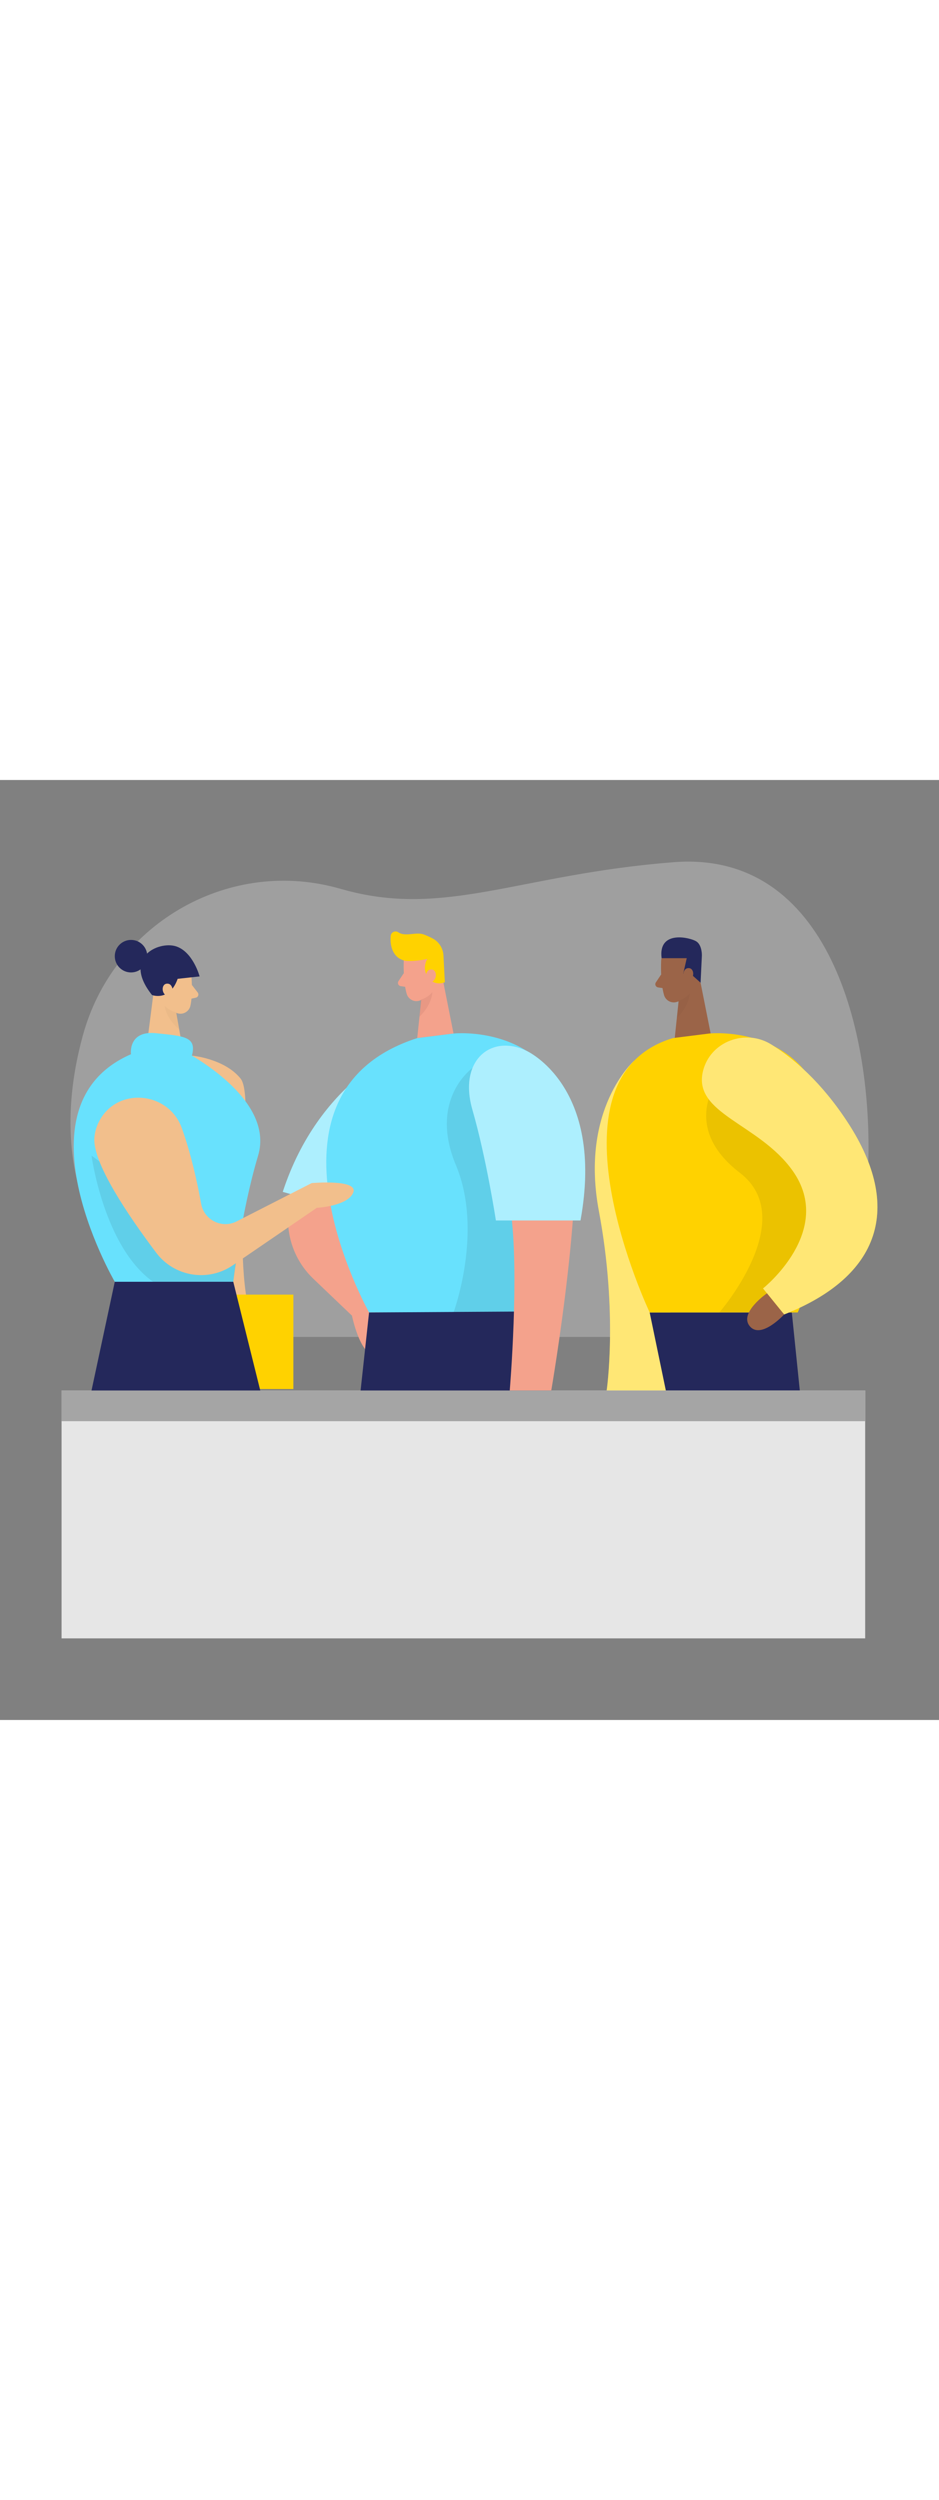 <svg id="_0212_diversity" xmlns="http://www.w3.org/2000/svg" viewBox="0 0 500 500" data-imageid="diversity-29" imageName="Diversity" class="illustrations_image" style="width: 188px;"><rect x="0" y="0" width="500" height="500" fill="#808080" stroke="none"/><defs><style>.cls-1_diversity-29{fill:#f4a28c;}.cls-2_diversity-29{fill:#a5a5a5;}.cls-3_diversity-29{opacity:.03;}.cls-3_diversity-29,.cls-4_diversity-29{fill:#000001;}.cls-5_diversity-29,.cls-6_diversity-29{fill:#e6e6e6;}.cls-6_diversity-29{opacity:.3;}.cls-7_diversity-29{fill:#ce8172;opacity:.31;}.cls-8_diversity-29{fill:#9b6448;}.cls-9_diversity-29{fill:#fff;opacity:.46;}.cls-10_diversity-29{fill:#24285b;}.cls-4_diversity-29{opacity:.08;}.cls-11_diversity-29{fill:#f2bf8c;}.cls-12_diversity-29{fill:#ffd200;}.cls-13_diversity-29{fill:#68e1fd;}</style></defs><path id="bg_diversity-29" class="cls-6_diversity-29" d="m44.1,135.91c-13.47,49.31-11.57,113.05,58.09,160.36h295.68s61.85-19.48,64.42-90.76-20.87-168.21-103.51-161.79c-82.64,6.42-121.93,30-176.74,14.36-1.14-.33-2.28-.64-3.42-.93-58.64-15.36-118.53,20.3-134.51,78.77Z"/><g id="people_diversity-29"><path class="cls-12_diversity-29" d="m337.61,149.42s-28.93,25.53-18.69,79.97c10.23,54.45,4.12,95.35,4.12,95.35h31.51l4.66-81.02-21.6-94.3Z"/><path class="cls-9_diversity-29" d="m337.61,149.42s-28.93,25.53-18.69,79.97c10.23,54.45,4.12,95.35,4.12,95.35h31.51l4.66-81.02-21.6-94.3Z"/><path class="cls-1_diversity-29" d="m182.69,173.68l-22.9,37.3c-10.75,17.5-7.81,40.14,7.05,54.32l20.58,19.64s4.09,20.26,11.87,21.08,2.87-27.1,2.87-27.1l-19.47-105.23Z"/><path class="cls-11_diversity-29" d="m102.19,146.62s17.36,1.51,25.96,12.26c8.6,10.75-7.37,100.44,7.78,133.16l-11.46,2.87s-44.55-99.64-22.27-148.28Z"/><rect class="cls-12_diversity-29" x="91.1" y="273.74" width="65.12" height="50.22"/><path class="cls-13_diversity-29 targetColor" d="m214.88,142.86s-44.93,17-64.31,76.23l33.3,9.22,31.01-85.45Z" style="fill: rgb(104, 225, 253);"/><path class="cls-9_diversity-29" d="m214.88,142.86s-44.93,17-64.31,76.23l33.3,9.22,31.01-85.45Z"/><polygon class="cls-10_diversity-29" points="345.94 283.24 354.55 324.74 382.09 324.74 425.88 324.74 421.63 283.24 345.94 283.24"/><rect class="cls-5_diversity-29" x="32.78" y="324.74" width="427.91" height="131.85"/><rect class="cls-2_diversity-29" x="32.78" y="324.74" width="427.91" height="16.32"/><path class="cls-1_diversity-29" d="m215,95.95s-.52,10.75,1.56,17.81c.84,2.86,3.9,4.52,6.75,3.64,3.54-1.1,8.01-3.61,8.98-9.34l2.85-9.52s1.58-6.03-4.65-10.15c-6.23-4.13-15.5,1-15.49,7.56Z"/><polygon class="cls-1_diversity-29" points="234.62 100.27 241.5 134.87 222.17 137.29 224.92 111.15 234.62 100.27"/><path class="cls-12_diversity-29" d="m217.68,96.3c1.88.03,5.33-.12,9.88-1.14,0,0-3.18,4.81.38,9.84,3.56,5.03,8.93,2.57,8.93,2.57l-.71-13.81c-.08-4.03-2.34-7.71-5.93-9.55-1.47-.75-3.08-1.5-4.7-2.08-4.04-1.44-9.76,1.44-13.43-1.11-1.61-1.12-3.84-.09-4.05,1.86-.46,4.23.55,10.81,6.32,12.89,1.06.38,2.18.52,3.3.53Z"/><path class="cls-1_diversity-29" d="m226.78,104.72s-.08-4.14,3.04-3.94c3.12.2,3.27,6.19-.93,6.91l-2.11-2.96Z"/><path class="cls-1_diversity-29" d="m215.02,102.74l-2.84,4.26c-.7,1.05-.07,2.48,1.18,2.66l4.14.62-2.49-7.53Z"/><path class="cls-7_diversity-29" d="m224.08,116.84s3.56-.87,6.15-4c0,0-.03,6.46-6.86,13.09l.71-9.1Z"/><path class="cls-11_diversity-29" d="m101.72,102.22s1.26,10.69-.33,17.87c-.64,2.91-3.57,4.78-6.48,4.1-3.61-.85-8.24-3.05-9.61-8.69l-3.5-9.3s-1.99-5.9,3.94-10.45,15.53-.08,15.97,6.47Z"/><polygon class="cls-11_diversity-29" points="82.43 107.88 77.96 142.87 97.42 143.96 92.86 118.06 82.43 107.88"/><path class="cls-11_diversity-29" d="m102.16,109l3.12,4.05c.77,1,.24,2.46-.99,2.74l-4.09.9,1.96-7.69Z"/><path class="cls-3_diversity-29" d="m94.1,123.69s-3.61-.62-6.41-3.56c0,0,.47,6.44,7.75,12.59l-1.34-9.03Z"/><path class="cls-8_diversity-29" d="m352.04,96.62s-.52,10.75,1.56,17.81c.84,2.86,3.9,4.52,6.75,3.64,3.54-1.1,8.01-3.61,8.98-9.34l2.85-9.52s1.58-6.03-4.65-10.15c-6.23-4.13-15.5,1-15.49,7.56Z"/><polygon class="cls-8_diversity-29" points="371.67 100.94 378.55 135.53 359.21 137.96 361.97 111.81 371.67 100.94"/><path class="cls-8_diversity-29" d="m352.07,103.41l-2.84,4.26c-.7,1.05-.07,2.48,1.18,2.66l4.14.62-2.49-7.53Z"/><path class="cls-3_diversity-29" d="m361.12,117.51s3.56-.87,6.15-4c0,0-.03,6.46-6.86,13.09l.71-9.1Z"/><path class="cls-13_diversity-29 targetColor" d="m222.17,137.29l19.34-2.43s48.27-5.12,61.75,40.73c13.48,45.85-14.6,107.64-14.6,107.64h-92.12s-65.55-116.63,25.64-145.94Z" style="fill: rgb(104, 225, 253);"/><path class="cls-12_diversity-29" d="m358.28,137.29l19.34-2.43s48.27-5.12,61.75,40.73c13.48,45.85-14.6,107.64-14.6,107.64h-78.82s-58.95-124.39,12.34-145.94Z"/><path class="cls-10_diversity-29" d="m352.29,94.78h13.39l-1.85,8.16,4.29.47,4.93,4.43.69-14.46s.19-5.43-2.9-7.49c-3.09-2.06-20.5-6.38-18.54,8.89Z"/><path class="cls-4_diversity-29" d="m382.72,158.87s-20.95,25.44,11.26,50.09c32.2,24.66-10.94,74.27-10.94,74.27h38.6l33.61-52.89-15.97-46.4-53.37-25.08h-3.19Z"/><polygon class="cls-10_diversity-29" points="196.52 283.24 192.01 324.74 293.54 324.74 285.35 282.68 196.52 283.24"/><path class="cls-8_diversity-29" d="m363.8,104s-.08-4.14,3.04-3.94c3.12.2,3.27,6.19-.93,6.91l-2.11-2.96Z"/><path class="cls-12_diversity-29" d="m374.36,154.7c3.96-15.71,22.61-22.56,36.36-14,11.72,7.3,26.74,19.99,40.88,41.75,29.21,44.94,17.23,81.63-34.08,101.86l-11.23-13.86s38.57-30.6,15.73-62.67c-17.95-25.2-53.42-30.23-47.66-53.08Z"/><path class="cls-10_diversity-29" d="m80.96,114.38s9.31,3.62,13.64-8.62l11.69-1.28s-3.5-13.18-12.67-16.03c-9.17-2.85-28.72,5.87-12.67,25.94Z"/><path class="cls-4_diversity-29" d="m251.62,153.18s-23.58,16.56-8.85,51.7c14.74,35.15-1.27,78.35-1.27,78.35l43.85-.56,3.27-67.86-37.01-61.63Z"/><path class="cls-9_diversity-29" d="m374.36,154.7c3.96-15.71,22.61-22.56,36.36-14,11.72,7.3,26.74,19.99,40.88,41.75,29.21,44.94,17.23,81.63-34.08,101.86l-11.23-13.86s38.57-30.6,15.73-62.67c-17.95-25.2-53.42-30.23-47.66-53.08Z"/><path class="cls-1_diversity-29" d="m255.84,170.03c-4.58-18.55,17.36-31.8,32.04-19.57,6.54,5.45,12.5,13.24,15.75,24.39,9.9,33.98-10.09,149.89-10.09,149.89h-22.11s5.32-62.97.41-96.29c-3.41-23.13-11.78-41.33-16-58.42Z"/><path class="cls-11_diversity-29" d="m92.01,112.07s-.21-4.14-3.31-3.72c-3.1.41-2.84,6.4,1.41,6.83l1.9-3.1Z"/><circle class="cls-10_diversity-29" cx="69.77" cy="93.72" r="8.65"/><path class="cls-13_diversity-29 targetColor" d="m77.96,142.87l19.46,1.09s49.29,24.78,40.01,55.86c-9.28,31.08-13.22,67.09-13.22,67.09h-63.09s-59-101.25,16.84-124.03Z" style="fill: rgb(104, 225, 253);"/><path class="cls-13_diversity-29 targetColor" d="m69.72,145.73s-1.55-12.6,13.39-11.04c14.94,1.56,21.77,1.81,19.07,11.92,0,0-21.86,10.78-32.47-.88Z" style="fill: rgb(104, 225, 253);"/><path class="cls-4_diversity-29" d="m48.73,199.81s6.56,48.51,32.75,67.09h42.73l3.81-25.87-21.73.64-57.56-41.86Z"/><path class="cls-8_diversity-29" d="m408.39,273.03s-15.13,10.45-9.12,17.55c6,7.1,18.26-6.28,18.26-6.28l-9.14-11.27Z"/><path class="cls-11_diversity-29" d="m96.82,185.19c-7.01-19.56-34.3-22.14-43.97-3.75-1.41,2.68-2.34,5.65-2.59,8.92-.99,13.26,17.91,41.2,32.92,61.11,9.63,12.77,27.6,15.69,40.81,6.66l44.72-30.57s16.37-.79,19.38-8.08c3-7.29-22.11-5.07-22.11-5.07l-39.99,20.39c-7.85,4-17.32-.71-18.88-9.38-2.05-11.36-5.37-26.51-10.29-40.23Z"/><path class="cls-13_diversity-29 targetColor" d="m280.15,143.96s42.04,18.59,28.94,90.35h-45.03s-4.98-32.75-12.52-58.95c-7.54-26.2,9.91-40.28,28.61-31.4Z" style="fill: rgb(104, 225, 253);"/><path class="cls-9_diversity-29" d="m280.15,143.96s42.04,18.59,28.94,90.35h-45.03s-4.98-32.75-12.52-58.95c-7.54-26.2,9.91-40.28,28.61-31.4Z"/><polygon class="cls-10_diversity-29" points="61.12 266.9 48.73 324.74 138.59 324.74 124.21 266.9 61.12 266.9"/></g></svg>